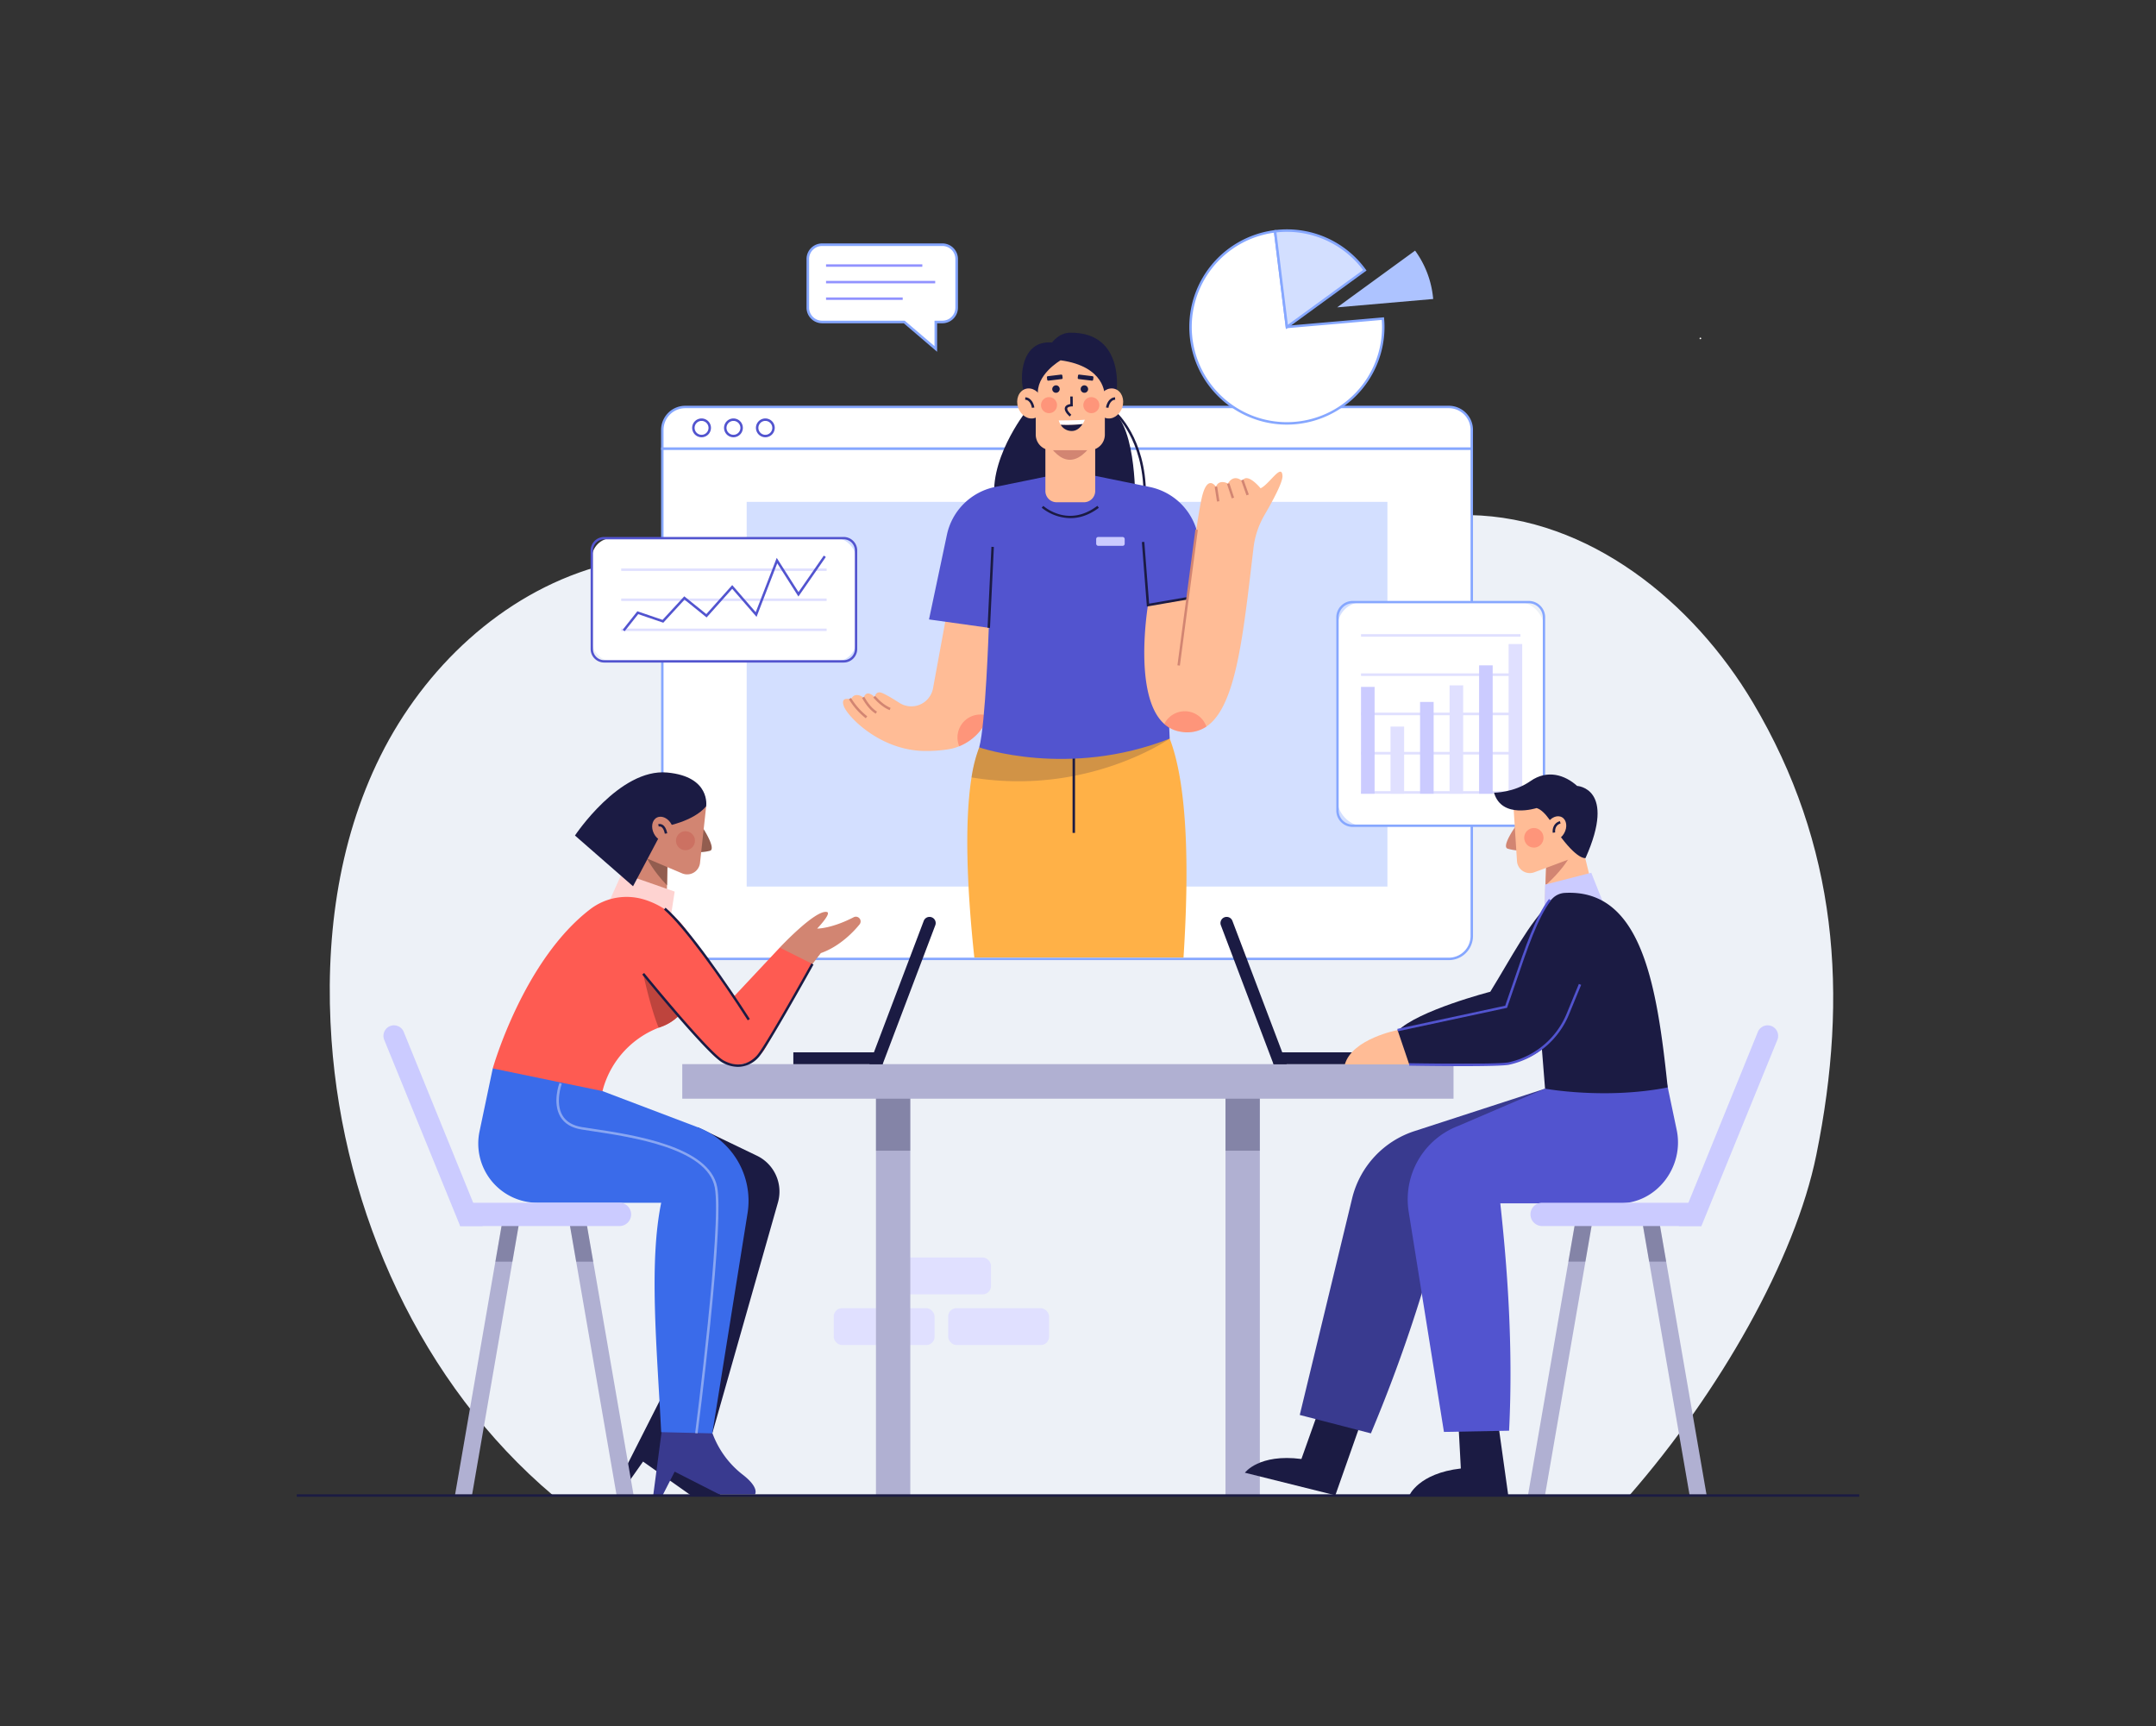 <svg xmlns="http://www.w3.org/2000/svg" viewBox="0 0 1348 1079">
  <rect x="0" y="0" width="1348" height="1079" fill="#333333" stroke="none"/>
  <g id="a60f11b9-ffc4-4053-a57a-4748bb2167a3" data-name="OBJECTS">
    <g>
      <path d="M1135.6,722.068c20.539-100.82,13.12-194-39.508-282.7-37.494-63.2-102.624-115.989-177.12-117.381-70.271-1.313-133.523,41.9-202.949,52.824-114.2,17.977-232.246-52.684-343.169-20.383C313.5,371.713,265.231,417.711,237.972,472.352s-34.981,117.18-30.691,177.825c7.625,107.776,55.98,214.958,138.579,284.685h672.825C1075.2,870.144,1122.317,787.283,1135.6,722.068Z" style="fill: #edf1f7"/>
      <g>
        <rect x="521.264" y="817.748" width="63.075" height="23.051" rx="5.209" style="fill: #e0e0ff"/>
        <rect x="592.834" y="817.748" width="63.075" height="23.051" rx="5.209" style="fill: #e0e0ff"/>
        <rect x="556.538" y="786.053" width="63.075" height="23.05" rx="5.209" style="fill: #e0e0ff"/>
      </g>
      <g>
        <g>
          <g>
            <g>
              <path d="M920.2,268.749a14.343,14.343,0,0,0-14.343-14.343H428.445A14.343,14.343,0,0,0,414.1,268.749v11.759H920.2Z" style="fill: #fff"/>
              <path d="M920.962,281.267H413.343V268.749a15.119,15.119,0,0,1,15.1-15.1H905.86a15.119,15.119,0,0,1,15.1,15.1Zm-506.1-1.517H919.445v-11a13.6,13.6,0,0,0-13.585-13.585H428.445a13.6,13.6,0,0,0-13.585,13.585Z" style="fill: #86a7ff"/>
            </g>
            <g>
              <path d="M414.1,280.508V585.074a14.344,14.344,0,0,0,14.343,14.344H905.86A14.344,14.344,0,0,0,920.2,585.074V280.508Z" style="fill: #fff"/>
              <path d="M905.86,600.176H428.445a15.119,15.119,0,0,1-15.1-15.1V279.75H920.962V585.075A15.119,15.119,0,0,1,905.86,600.176Zm-491-318.909V585.075a13.6,13.6,0,0,0,13.585,13.584H905.86a13.6,13.6,0,0,0,13.585-13.584V281.267Z" style="fill: #86a7ff"/>
            </g>
            <g>
              <g>
                <circle cx="438.64" cy="267.457" r="5.112" transform="translate(-22.247 40.473) rotate(-5.152)" style="fill: #fff"/>
                <path d="M438.64,273.336a5.879,5.879,0,1,1,5.879-5.879A5.885,5.885,0,0,1,438.64,273.336Zm0-10.224a4.345,4.345,0,1,0,4.345,4.345A4.35,4.35,0,0,0,438.64,263.112Z" style="fill: #5254cf"/>
              </g>
              <g>
                <circle cx="458.577" cy="267.457" r="5.112" transform="matrix(0.996, -0.09, 0.09, 0.996, -22.166, 42.264)" style="fill: #fff"/>
                <path d="M458.577,273.336a5.879,5.879,0,1,1,5.879-5.879A5.885,5.885,0,0,1,458.577,273.336Zm0-10.224a4.345,4.345,0,1,0,4.346,4.345A4.35,4.35,0,0,0,458.577,263.112Z" style="fill: #5254cf"/>
              </g>
              <g>
                <circle cx="478.515" cy="267.457" r="5.112" transform="matrix(0.996, -0.09, 0.09, 0.996, -22.086, 44.054)" style="fill: #fff"/>
                <path d="M478.515,273.336a5.879,5.879,0,1,1,5.879-5.879A5.885,5.885,0,0,1,478.515,273.336Zm0-10.224a4.345,4.345,0,1,0,4.345,4.345A4.35,4.35,0,0,0,478.515,263.112Z" style="fill: #5254cf"/>
              </g>
            </g>
          </g>
          <rect x="466.85" y="313.718" width="400.605" height="240.484" style="fill: #d3dfff"/>
        </g>
        <g>
          <path d="M739.97,598.545H609.181c-4.831-45.166-6.073-85.654-1.748-112.57a90.856,90.856,0,0,1,4.8-18.787l55.073-11.211,64.029,5.736C742.1,489.564,743.788,539.638,739.97,598.545Z" style="fill: #ffb147"/>
          <rect x="670.603" y="468.507" width="1.534" height="52.144" style="fill: #1b1b43"/>
          <path d="M731.335,461.713s-51.561,36.163-123.9,24.262a90.856,90.856,0,0,1,4.8-18.787l55.073-11.211Z" style="fill: #1b1b43;opacity: 0.2"/>
          <path d="M641.343,257.327S616.505,289,622.485,315.91l87.255-3.641s.747-52.7-18.314-57.184Z" style="fill: #1b1b43"/>
          <path d="M716.485,309.137h-1.534c0-34.523-17.956-50.385-18.137-50.541l1-1.162C698,257.6,716.485,273.919,716.485,309.137Z" style="fill: #1b1b43"/>
          <g>
            <path d="M620.1,437.267A32.691,32.691,0,0,1,599.749,466.5a30.473,30.473,0,0,1-6.5,1.841,86.108,86.108,0,0,1-14.523,1.1c-28.219,0-48.709-21.433-51.132-27.966-2.423-6.549,4.409-4.218,4.409-4.218,2.493-5.559,8.044-1.081,8.044-1.081,1.672-5.8,6.917-.383,6.917-.383s.184-3.175,3.175-2.991c1.84.123,7.867,3.788,12.223,6.579a13.8,13.8,0,0,0,7.423,2.163,13.393,13.393,0,0,0,3.113-.353,13.785,13.785,0,0,0,10.459-10.935l8.451-46.04h20l6.411,8.221C620.729,402.576,620.576,423.342,620.1,437.267Z" style="fill: #ffbc96"/>
            <path d="M618.076,447.588a32.418,32.418,0,0,1-18.327,18.91,14.336,14.336,0,0,1,18.327-18.91Z" style="fill: #fe5b52;opacity: 0.4"/>
            <path d="M663.318,296.015,622.192,304.4a38.737,38.737,0,0,0-30.164,29.94l-11.185,52.875,37.375,5.233Z" style="fill: #5254cf"/>
            <path d="M677.645,296.015l41.126,8.381a38.737,38.737,0,0,1,30.164,29.94l5.08,37.551-36.254,6.354Z" style="fill: #5254cf"/>
            <path d="M618.218,392.444s-1.993,60.3-5.98,74.751c0,0,55.814,19.435,119.1-5.482l-4.984-111.13-48.712-54.568H663.318l-48.588,63.04Z" style="fill: #5254cf"/>
            <path d="M801.852,297.506c.23,3.942-6.257,15.873-11.241,24.416A53.012,53.012,0,0,0,783.74,342.4c-6.426,53.984-10.674,99.15-29.461,111.8A21.576,21.576,0,0,1,738.7,457.48a19.851,19.851,0,0,1-10.751-4.923c-19.784-17.606-10.183-74.32-10.183-74.32L742.3,374s5.49-46.346,8.972-62.3,8.972-7.469,8.972-7.469c1.993-4.984,7.468-1.994,7.468-1.994,3.988-6.472,8.972-1.5,8.972-1.5,2.991-5.966,11.472,4.494,11.472,4.494C793.632,302.736,801.361,289.225,801.852,297.506Z" style="fill: #ffbc96"/>
            <rect x="594.102" y="366.382" width="50.647" height="1.534" transform="translate(223.158 968.363) rotate(-87.267)" style="fill: #1b1b43"/>
            <polygon points="717.062 379.14 713.931 338.846 715.46 338.727 718.46 377.342 742.174 373.25 742.435 374.761 717.062 379.14" style="fill: #1b1b43"/>
            <rect x="699.755" y="372.782" width="85.604" height="1.534" transform="translate(274.762 1060.643) rotate(-82.457)" style="fill: #d28572"/>
            <path d="M754.279,454.2A21.576,21.576,0,0,1,738.7,457.48a19.851,19.851,0,0,1-10.751-4.923,14.317,14.317,0,0,1,26.333,1.641Z" style="fill: #fe5b52;opacity: 0.4"/>
            <g>
              <rect x="760.187" y="304.185" width="1.534" height="9.288" transform="translate(-38.242 119.852) rotate(-8.786)" style="fill: #d28572"/>
              <rect x="768.622" y="302.086" width="1.534" height="9.46" transform="translate(-57.325 255.445) rotate(-18.185)" style="fill: #d28572"/>
              <rect x="777.632" y="299.734" width="1.534" height="9.946" transform="translate(-57.109 278.691) rotate(-19.595)" style="fill: #d28572"/>
            </g>
            <rect x="685.365" y="335.656" width="17.829" height="5.559" rx="1.256" style="fill: #cbcbff"/>
            <path d="M669.23,323.9a29.232,29.232,0,0,1-17.928-6.521l1.027-1.139c.63.566,15.615,13.708,33.787-.042l.925,1.223C680.623,322.274,674.517,323.9,669.23,323.9Z" style="fill: #1b1b43"/>
            <g>
              <path d="M556.261,443.917c-3.265-1.27-6.814-3.992-10.264-7.873l1.146-1.02c3.289,3.7,6.634,6.282,9.674,7.464Z" style="fill: #d28572"/>
              <path d="M547.5,446.151c-3.136-1.981-5.918-5.207-8.5-9.861l1.341-.745c2.458,4.424,5.069,7.469,7.982,9.309Z" style="fill: #d28572"/>
              <path d="M541.32,448.993A44.171,44.171,0,0,1,530.78,437.1l1.291-.828a42.714,42.714,0,0,0,10.164,11.493Z" style="fill: #d28572"/>
            </g>
          </g>
          <g>
            <path d="M653.61,272.1h31.146a0,0,0,0,1,0,0v34.823a7.038,7.038,0,0,1-7.038,7.038h-17.07a7.038,7.038,0,0,1-7.038-7.038V272.1a0,0,0,0,1,0,0Z" style="fill: #ffbc96"/>
            <path d="M653.605,274.757c9.629,16.181,19.963,17.51,31.184.128Z" style="fill: #d28572"/>
            <path d="M647.579,223.391h43.208a0,0,0,0,1,0,0v48.284a9.763,9.763,0,0,1-9.763,9.763H657.342a9.763,9.763,0,0,1-9.763-9.763V223.391a0,0,0,0,1,0,0Z" style="fill: #ffbc96"/>
            <path d="M668.771,260.381c-2.526-2.385-3.476-4.271-2.9-5.764.549-1.433,2.3-1.889,3.341-2.034l-.054-4.711,1.534-.017.07,6.176-.756.018c-.75.022-2.4.324-2.7,1.118-.145.379-.187,1.537,2.525,4.1Z" style="fill: #1b1b43"/>
            <g>
              <path d="M676.859,265.083a14.891,14.891,0,0,0,1.409-2.705c-5.233.436-16.321.436-16.321.436a10.2,10.2,0,0,0,1.242,2.731A83.736,83.736,0,0,0,676.859,265.083Z" style="fill: #fff"/>
              <path d="M663.189,265.545a7.967,7.967,0,0,0,6.669,3.872c3.381.109,5.672-2.3,7-4.334A83.736,83.736,0,0,1,663.189,265.545Z" style="fill: #1b1b43"/>
            </g>
            <path d="M690.541,246.321c.019.831.766-17.253-27.414-21.087,0,0-15.912,9.1-14.091,22.237l-8.642-1.632c-3.339-9.1-2.189-33.45,17.365-31.724,0,0,4.216-6.022,11.119-6.135,35.082-.575,29.541,38.326,28.7,39.448Z" style="fill: #1b1b43"/>
            <g>
              <ellipse cx="694.157" cy="252.209" rx="9.546" ry="7.916" transform="translate(237.223 832.445) rotate(-71.747)" style="fill: #ffbc96"/>
              <path d="M693.045,254.936l-1.522-.191c.264-2.115,1.783-6.174,5.637-6.4l.089,1.531C693.692,250.084,693.051,254.887,693.045,254.936Z" style="fill: #1b1b43"/>
            </g>
            <g>
              <ellipse cx="644.065" cy="252.209" rx="7.916" ry="9.546" transform="translate(-46.588 214.419) rotate(-18.253)" style="fill: #ffbc96"/>
              <path d="M645.177,254.937c-.025-.2-.663-4.854-4.205-5.062l.09-1.531c3.854.227,5.373,4.286,5.637,6.4Z" style="fill: #1b1b43"/>
            </g>
            <path d="M680.324,243.366a2.334,2.334,0,1,1-2.328-2.5A2.421,2.421,0,0,1,680.324,243.366Z" style="fill: #1b1b43"/>
            <rect x="673.884" y="234.638" width="9.718" height="2.825" rx="0.638" transform="translate(33.068 -79.41) rotate(6.863)" style="fill: #1b1b43"/>
            <path d="M657.9,243.366a2.334,2.334,0,1,0,2.328-2.5A2.421,2.421,0,0,0,657.9,243.366Z" style="fill: #1b1b43"/>
            <rect x="654.621" y="234.638" width="9.718" height="2.825" rx="0.638" transform="translate(1342.439 391.61) rotate(173.137)" style="fill: #1b1b43"/>
            <circle cx="682.344" cy="253.256" r="5.018" style="fill: #fe5b52;opacity: 0.4"/>
            <circle cx="655.878" cy="253.256" r="5.018" style="fill: #fe5b52;opacity: 0.4"/>
          </g>
        </g>
        <g>
          <g>
            <rect x="370.022" y="336.398" width="165.202" height="77.026" rx="12.588" style="fill: #fff"/>
            <path d="M527.5,414.162H377.744a8.469,8.469,0,0,1-8.46-8.46V344.121a8.469,8.469,0,0,1,8.46-8.46H527.5a8.469,8.469,0,0,1,8.46,8.46V405.7A8.469,8.469,0,0,1,527.5,414.162ZM377.744,337.136a6.992,6.992,0,0,0-6.985,6.985V405.7a6.992,6.992,0,0,0,6.985,6.984H527.5a6.993,6.993,0,0,0,6.985-6.984V344.121a6.993,6.993,0,0,0-6.985-6.985Z" style="fill: #5254cf"/>
          </g>
          <g>
            <rect x="388.401" y="355.357" width="128.442" height="1.534" style="fill: #e0e0ff"/>
            <rect x="388.401" y="374.144" width="128.442" height="1.534" style="fill: #e0e0ff"/>
            <rect x="388.401" y="392.931" width="128.442" height="1.534" style="fill: #e0e0ff"/>
          </g>
          <polygon points="390.548 394.602 389.346 393.649 398.501 382.106 414.26 387.487 427.827 372.757 441.621 383.87 457.819 365.743 472.508 382.691 485.631 348.725 499.246 370.119 515.075 347.296 516.336 348.17 499.191 372.89 485.967 352.109 473.019 385.623 457.802 368.064 441.794 385.978 427.982 374.852 414.71 389.262 399.03 383.908 390.548 394.602" style="fill: #5254cf"/>
        </g>
        <g>
          <g>
            <path d="M804.607,204.4l-7.393-59.794A60.255,60.255,0,1,0,864.868,204.4c0-1.762-.092-3.5-.24-5.226Z" style="fill: #fff"/>
            <path d="M804.607,265.428a61.022,61.022,0,0,1-7.487-121.583l.76-.093,7.4,59.82,60.05-5.228.065.765c.164,1.9.243,3.631.243,5.291A61.1,61.1,0,0,1,804.607,265.428Zm-8.06-119.963A59.489,59.489,0,1,0,864.1,204.4c0-1.391-.057-2.836-.175-4.4l-59.99,5.223Z" style="fill: #86a7ff"/>
          </g>
          <path d="M836.047,192.13l60.021-5.225a59.921,59.921,0,0,0-11.31-30.237Z" style="fill: #adc3ff"/>
          <g>
            <path d="M853.318,168.937a60.061,60.061,0,0,0-56.1-24.331l7.393,59.794Z" style="fill: #d3dfff"/>
            <path d="M804.005,205.786l-7.647-61.848.762-.093a60.84,60.84,0,0,1,56.818,24.641l.452.62Zm-5.936-60.508,7.139,57.735,47.034-34.241a59.729,59.729,0,0,0-47.635-23.867A58.716,58.716,0,0,0,798.069,145.278Z" style="fill: #86a7ff"/>
          </g>
        </g>
        <g>
          <g>
            <rect x="836.236" y="376.388" width="129.113" height="139.802" rx="15.512" style="fill: #fff"/>
            <path d="M955.833,516.926H845.753A10.264,10.264,0,0,1,835.5,506.674V385.9a10.264,10.264,0,0,1,10.253-10.252h110.08A10.264,10.264,0,0,1,966.085,385.9v120.77A10.264,10.264,0,0,1,955.833,516.926Zm-110.08-139.8a8.789,8.789,0,0,0-8.78,8.78v120.77a8.79,8.79,0,0,0,8.78,8.78h110.08a8.79,8.79,0,0,0,8.78-8.78V385.9a8.79,8.79,0,0,0-8.78-8.78Z" style="fill: #86a7ff"/>
          </g>
          <g>
            <rect x="850.95" y="396.405" width="99.687" height="1.615" style="fill: #e0e0ff"/>
            <rect x="850.95" y="420.943" width="99.687" height="1.615" style="fill: #e0e0ff"/>
            <rect x="850.95" y="445.481" width="99.687" height="1.615" style="fill: #e0e0ff"/>
            <rect x="850.95" y="470.02" width="99.687" height="1.615" style="fill: #e0e0ff"/>
            <rect x="850.95" y="494.558" width="99.687" height="1.615" style="fill: #e0e0ff"/>
          </g>
          <g>
            <rect x="850.949" y="429.383" width="8.49" height="66.789" style="fill: #cbcbff"/>
            <rect x="869.408" y="454.201" width="8.49" height="41.972" style="fill: #e0e0ff"/>
            <rect x="887.867" y="438.781" width="8.49" height="57.391" style="fill: #cbcbff"/>
            <rect x="906.326" y="428.42" width="8.49" height="67.752" style="fill: #e0e0ff"/>
            <rect x="924.785" y="415.912" width="8.49" height="80.261" style="fill: #cbcbff"/>
            <rect x="943.244" y="402.593" width="8.49" height="93.579" style="fill: #e0e0ff"/>
          </g>
        </g>
        <g>
          <g>
            <path d="M589.2,152.961h-75.19a8.936,8.936,0,0,0-8.936,8.936v30.437a8.936,8.936,0,0,0,8.936,8.936h51.349L585.1,218.14V201.27h4.1a8.936,8.936,0,0,0,8.937-8.936V161.9A8.936,8.936,0,0,0,589.2,152.961Z" style="fill: #fff"/>
            <path d="M585.908,219.888l-20.844-17.812H514.012a9.753,9.753,0,0,1-9.742-9.742V161.9a9.753,9.753,0,0,1,9.742-9.742H589.2a9.753,9.753,0,0,1,9.742,9.742v30.437a9.753,9.753,0,0,1-9.742,9.742h-3.294Zm-71.9-66.122a8.141,8.141,0,0,0-8.131,8.131v30.437a8.141,8.141,0,0,0,8.131,8.131h51.646L584.3,216.393V200.465h4.9a8.14,8.14,0,0,0,8.131-8.131V161.9a8.14,8.14,0,0,0-8.131-8.131Z" style="fill: #86a7ff"/>
          </g>
          <g>
            <rect x="516.472" y="165.23" width="60.195" height="1.534" style="fill: #9192ff"/>
            <rect x="516.472" y="175.582" width="68.247" height="1.534" style="fill: #9192ff"/>
            <rect x="516.472" y="185.934" width="47.926" height="1.534" style="fill: #9192ff"/>
          </g>
        </g>
        <path d="M1063.139,212.049a.5.5,0,0,0,0-1,.5.5,0,0,0,0,1Z" style="fill: #fff"/>
      </g>
      <g>
        <rect x="547.677" y="674.087" width="21.471" height="260.719" style="fill: #b0b0d2"/>
        <rect x="766.221" y="674.087" width="21.471" height="260.719" style="fill: #b0b0d2"/>
        <rect x="547.677" y="673.372" width="21.471" height="45.956" style="fill: #1b1b43;opacity: 0.3"/>
        <rect x="766.221" y="673.372" width="21.471" height="45.956" style="fill: #1b1b43;opacity: 0.3"/>
        <rect x="426.579" y="665.197" width="482.211" height="21.605" style="fill: #b0b0d2"/>
      </g>
      <g>
        <rect x="796.238" y="657.817" width="55.841" height="7.404" style="fill: #1b1b43"/>
        <path d="M804.5,665.221h-8.261l-32.914-86.835a3.863,3.863,0,0,1,3.612-5.232h0a3.863,3.863,0,0,1,3.612,2.494Z" style="fill: #1b1b43"/>
      </g>
      <g>
        <rect x="496.017" y="657.817" width="55.841" height="7.404" transform="translate(1047.875 1323.038) rotate(180)" style="fill: #1b1b43"/>
        <path d="M543.6,665.221h8.262l32.913-86.835a3.862,3.862,0,0,0-3.611-5.232h0a3.862,3.862,0,0,0-3.612,2.494Z" style="fill: #1b1b43"/>
      </g>
      <g>
        <g>
          <g>
            <polygon points="386.237 565.242 416.701 570.139 417.036 553.446 417.357 536.829 417.636 522.623 409.188 518.635 394.713 535.595 386.237 565.242" style="fill: #d28572"/>
            <path d="M404.591,536.656s3.676,7.715,12.445,16.79l.321-16.617Z" style="fill: #925d4f"/>
            <path d="M438.46,516.111c.355.2,9.646,14.428,5.471,15.715a28.649,28.649,0,0,1-9.445.793Z" style="fill: #925d4f"/>
            <path d="M441.519,504.007l-3.843,35.367a8.091,8.091,0,0,1-5.108,6.664h0a8.094,8.094,0,0,1-6.092-.092l-21.891-9.289-2.952-19.94,17.721-18.563Z" style="fill: #d28572"/>
            <polygon points="388.86 545.828 378.38 569.088 419.022 575.479 421.833 557.331 388.86 545.828" style="fill: #fed3d1"/>
            <path d="M415.555,516.67s17.968-3.032,25.964-12.663c0,0,2.964-18.625-24.434-21.093-29.725-2.677-57.6,39.381-57.6,39.381L395.8,554.012Z" style="fill: #1b1b43"/>
            <ellipse cx="414.393" cy="518.275" rx="6.209" ry="8.095" transform="translate(-191.131 246.851) rotate(-27.211)" style="fill: #d28572"/>
            <path d="M415.643,521.145c-.125-.848-.738-3.249-2.05-4.149a2.075,2.075,0,0,0-1.72-.293l-.337-1.5a3.588,3.588,0,0,1,2.929.528c2.133,1.468,2.673,5.039,2.7,5.19Z" style="fill: #1b1b43"/>
            <circle cx="428.575" cy="525.54" r="5.943" style="fill: #be443d;opacity: 0.3"/>
          </g>
          <g>
            <path d="M432.282,621.242a29.943,29.943,0,0,1-17.36,20.015c-.522.214-1.043.414-1.58.613-.522.184-1.028.383-1.534.567a57.885,57.885,0,0,0-34.353,36.838c-.292.982-.537,1.918-.736,2.792,0,0-34.124,4.984-68.631-14.186,0,0,19.017-67.465,60.993-99.564a37.489,37.489,0,0,1,34.108-5.874,50.188,50.188,0,0,1,25.413,18.3l.751,1.043,3.712,27.084A31.3,31.3,0,0,1,432.282,621.242Z" style="fill: #fe5b52"/>
            <path d="M432.282,621.242a29.943,29.943,0,0,1-17.36,20.015c-.522.214-1.043.414-1.58.613-.522.184-1.028.383-1.534.567-5.306-13.02-9.662-33.724-9.662-33.724l25.566,3.389Z" style="fill: #be443d"/>
            <path d="M487.524,592.349s22.455-24,29.523-22.238c3.067.767-6.135,10.352-6.135,10.352s8.776.169,22.845-7.095a2.965,2.965,0,0,1,4.1,1.482h0a2.958,2.958,0,0,1-.43,3c-2.979,3.691-11.853,13.621-24.213,17.947l-5.245,6.779-13.159,6.257Z" style="fill: #d28572"/>
            <path d="M507.968,602.578,478.6,654.937a20.58,20.58,0,0,1-33.525,3.389l-42.927-49.613,27.207-26.931,29.8,40.856,28.372-30.289Z" style="fill: #fe5b52"/>
            <path d="M467.516,637.813c-17.228-26.9-40.105-58.732-52.38-69.228l1-1.166c14.163,12.111,39.774,49.427,52.675,69.567Z" style="fill: #1b1b43"/>
            <path d="M461.405,666.906a20.4,20.4,0,0,1-9.688-2.645c-9.4-5.075-48.5-53.026-50.165-55.064l1.189-.969c.405.5,40.575,49.752,49.705,54.684,10.387,5.61,17.436.51,20.713-3.029,5.221-5.639,33.85-57.158,34.138-57.677l1.341.744c-1.182,2.129-29.008,52.2-34.354,57.975A17.32,17.32,0,0,1,461.405,666.906Z" style="fill: #1b1b43"/>
          </g>
          <g>
            <path d="M413.143,874.282l-26.449,52.154,5.778.818,9.588-13.615,30.061,21.222,17.626-.074s3.576-3.549-5.579-13.063a57.956,57.956,0,0,1-16.636-41.164l.024-1.319-7.209-7.355Z" style="fill: #1b1b43"/>
            <path d="M414.249,890.58l-5.835,44.19h5.835l7.585-14.825L449.842,934.2h22.173s3.043-4.015-7.355-12.153a57.955,57.955,0,0,1-22.242-38.424l-.161-1.31-8.169-6.272Z" style="fill: #393a8f"/>
            <path d="M445.349,896.01,486.4,751.666a24.869,24.869,0,0,0-13.142-29.215l-36.966-17.78-2.2,171.37Z" style="fill: #1b1b43"/>
            <path d="M308.088,667.881l-8.269,39.368a36.993,36.993,0,0,0,36.2,44.6H413.4c-7.74,37.826-2.71,89.858,0,143.4l31.951.767L467.39,758.405a49.157,49.157,0,0,0-31.1-53.734l-59.571-22.6Z" style="fill: #3a6bea"/>
            <path d="M436.141,896.108l-1.521-.2c.169-1.3,16.8-130,12.276-153.632-4.675-24.419-51.75-31.467-77.039-35.254-2.251-.337-4.322-.647-6.167-.941-6.335-1.008-10.842-3.743-13.395-8.129-5.035-8.65-.682-20.514-.494-21.014l1.436.538c-.043.116-4.284,11.693.387,19.71,2.31,3.966,6.451,6.449,12.307,7.381,1.841.293,3.907.6,6.153.938,25.665,3.843,73.439,11,78.319,36.482,1.922,10.038.442,39.03-4.4,86.17C440.4,863.23,436.183,895.784,436.141,896.108Z" style="fill: #fff;opacity: 0.4"/>
          </g>
        </g>
        <g>
          <g>
            <polygon points="325.664 758.074 320.373 788.655 295.052 935.01 284.409 935.01 309.729 788.655 315.02 758.074 325.664 758.074" style="fill: #b0b0d2"/>
            <polygon points="396.211 935.01 385.568 935.01 360.247 788.655 354.956 758.074 365.6 758.074 370.891 788.655 396.211 935.01" style="fill: #b0b0d2"/>
            <polygon points="325.664 758.074 320.373 788.655 309.729 788.655 315.02 758.074 325.664 758.074" style="fill: #1b1b43;opacity: 0.3"/>
            <polygon points="370.891 788.655 360.247 788.655 354.956 758.074 365.6 758.074 370.891 788.655" style="fill: #1b1b43;opacity: 0.3"/>
          </g>
          <path d="M387.318,766.417h-99.6v-14.57h99.6a7.285,7.285,0,0,1,7.285,7.285h0A7.285,7.285,0,0,1,387.318,766.417Z" style="fill: #cbcbff"/>
          <path d="M301.777,766.417H287.719l-47.485-116.4a6.583,6.583,0,0,1,3.289-8.442h0a6.584,6.584,0,0,1,8.905,3.475Z" style="fill: #cbcbff"/>
        </g>
      </g>
      <g>
        <g>
          <g>
            <path d="M948.7,515.107c-.36.183-10.212,13.916-6.119,15.377a28.477,28.477,0,0,0,9.35,1.2Z" style="fill: #d28572"/>
            <polygon points="998.457 566.198 965.647 570.082 966.254 553.45 966.873 536.893 967.396 522.738 976.647 519.042 991.121 536.401 998.457 566.198" style="fill: #ffbc96"/>
            <path d="M980.513,537.136s-4.371,7.562-14.259,16.314l.619-16.557Z" style="fill: #d28572"/>
            <path d="M946.192,502.947l2.28,35.309a8.043,8.043,0,0,0,4.785,6.844h0a8.044,8.044,0,0,0,6.057.173L981.469,537l3.8-19.685-16.8-19.216Z" style="fill: #ffbc96"/>
            <path d="M971.833,517.3s-5.441-10.563-11.107-12.178c0,0-21.815,7.108-26.619-9.622,0,0,12.291.117,22.826-7.258s21.525-3.835,29.134,3.048c0,0,24.858,1.226,5.259,45.086,0,0-4.926,1.634-17.47-15.887Z" style="fill: #1b1b43"/>
            <path d="M977.944,520.912c-2.2,3.862-6.373,5.633-9.31,3.957s-3.532-6.167-1.327-10.029,6.373-5.633,9.31-3.957S980.148,517.05,977.944,520.912Z" style="fill: #ffbc96"/>
            <ellipse cx="959.023" cy="523.718" rx="6.039" ry="6.135" style="fill: #fe5b52;opacity: 0.4"/>
            <path d="M970.821,520.574c-.3-1.988.25-6.066,4.478-7.274l.421,1.475c-4,1.143-3.41,5.39-3.382,5.57Z" style="fill: #1b1b43"/>
          </g>
          <polygon points="965.647 570.082 966.02 552.985 994.904 545.573 1003.339 566.788 965.647 570.082" style="fill: #cbcbff"/>
          <path d="M970.11,563.21c-14.5,14.11-25.05,35.273-38.341,56.744,0,0-45.051,11.63-57.959,24.539l23.2,11.757,79.238-21.982Z" style="fill: #1b1b43"/>
          <g>
            <path d="M852.965,883.4l-18.071,51.312-56.545-14.108s8.8-12.031,35.332-8.572l14.109-39.655Z" style="fill: #1b1b43"/>
            <path d="M966.02,680.533l-81.667,26.542a58.793,58.793,0,0,0-38.8,41.392l-32.9,136.04,44.476,11.5a939.949,939.949,0,0,0,46.009-138.539Z" style="fill: #393a8f"/>
            <path d="M936.37,887.29l6.645,47.543H881.159s5.623-13.8,32.206-16.87l-1.534-28.628Z" style="fill: #1b1b43"/>
            <path d="M1040.056,666.981l8.269,39.368c4.829,22.989-12.422,45.882-35.912,45.882H938.031c4.18,38.218,8.205,88.574,5.5,142.112l-40.732.767-22.04-137.6a49.158,49.158,0,0,1,31.1-53.735l54.166-23.238Z" style="fill: #5254cf"/>
          </g>
          <path d="M1042.7,679.766c-6.7-63.989-16.281-124.369-64.482-121.591a11.72,11.72,0,0,0-7.568,3.47h0a40.035,40.035,0,0,0-11.6,31.488l6.967,87.4S1003.594,687.434,1042.7,679.766Z" style="fill: #1b1b43"/>
          <g>
            <path d="M873.81,643.917s-28.372,5.368-32.973,21.471H881.1l7.668-5.367Z" style="fill: #ffbc96"/>
            <path d="M978.481,572.22l-36.808,57.128L873.81,643.917l7.285,21.471,56.9-.291c15.278-.3,28.351-8.285,36.844-20.988l31.632-45.434Z" style="fill: #1b1b43"/>
          </g>
          <path d="M873.971,644.667l-.322-1.5,67.445-14.48c1.8-5.071,3.581-10.323,5.309-15.407,7.085-20.852,13.778-40.548,22.077-51.307l1.214.937c-8.143,10.557-14.8,30.136-21.839,50.864C946.08,619,944.245,624.4,942.4,629.6l-.143.4-.418.089Z" style="fill: #5254cf"/>
          <path d="M914.484,666.454c-15.782,0-32.168-.278-33.4-.3l.027-1.533c.553.009,55.389.939,62.124-.558l.207-.045a51.119,51.119,0,0,0,36.125-30.469l7.6-18.488,1.419.583-7.6,18.489a52.653,52.653,0,0,1-37.21,31.381l-.205.046C940.422,666.261,927.663,666.454,914.484,666.454Z" style="fill: #5254cf"/>
        </g>
        <g>
          <g>
            <polygon points="1056.448 935.005 1067.094 935.005 1036.481 758.07 1025.835 758.07 1056.448 935.005" style="fill: #b0b0d2"/>
            <polygon points="965.934 935.005 955.287 935.005 985.9 758.07 996.546 758.07 965.934 935.005" style="fill: #b0b0d2"/>
            <g>
              <polygon points="996.527 758.07 991.236 788.651 980.592 788.651 985.883 758.07 996.527 758.07" style="fill: #1b1b43;opacity: 0.3"/>
              <polygon points="1041.754 788.651 1031.11 788.651 1025.819 758.07 1036.463 758.07 1041.754 788.651" style="fill: #1b1b43;opacity: 0.3"/>
            </g>
          </g>
          <path d="M964.182,766.417h99.6v-14.57h-99.6a7.285,7.285,0,0,0-7.285,7.285h0A7.285,7.285,0,0,0,964.182,766.417Z" style="fill: #cbcbff"/>
          <path d="M1049.723,766.417h14.058l47.485-116.4a6.584,6.584,0,0,0-3.289-8.442h0a6.584,6.584,0,0,0-8.905,3.475Z" style="fill: #cbcbff"/>
        </g>
      </g>
      <rect x="185.56" y="934.095" width="976.88" height="1.534" style="fill: #1b1b43"/>
    </g>
  </g>
</svg>
